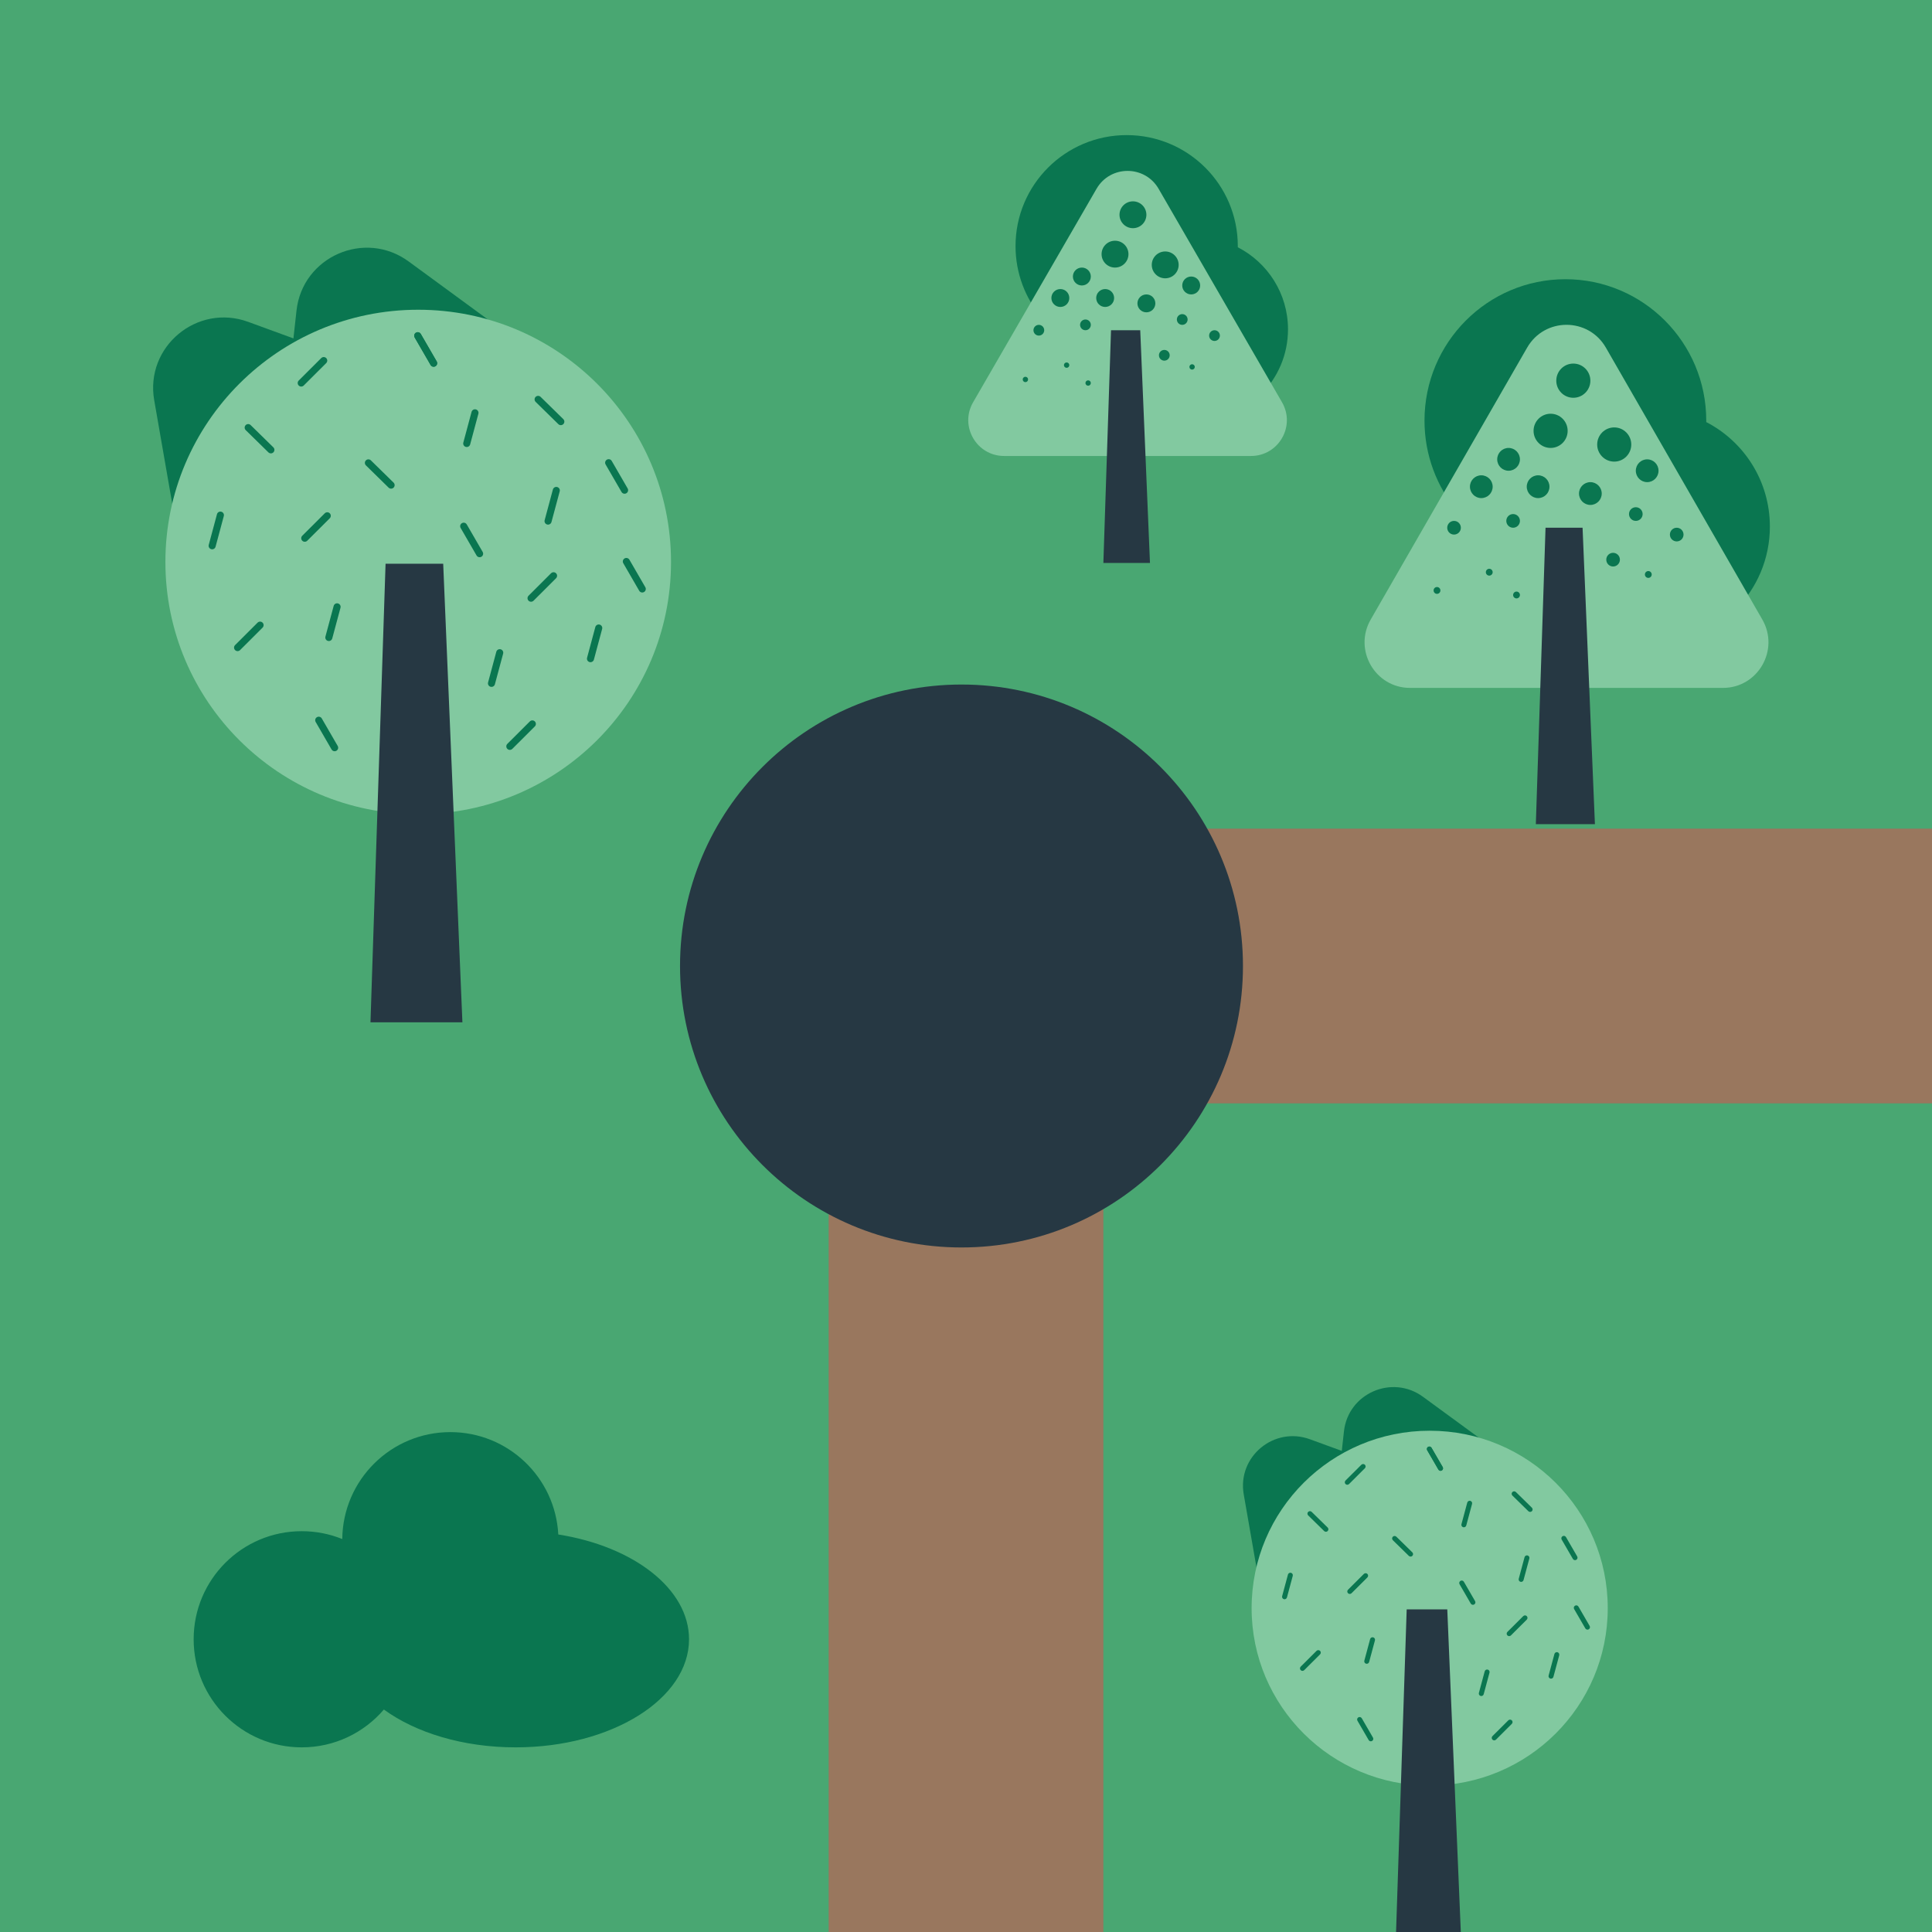<svg width="429" height="429" viewBox="0 0 429 429" fill="none" xmlns="http://www.w3.org/2000/svg">
<rect y="429" width="429" height="429" transform="rotate(-90 0 429)" fill="#49A772"/>
<rect x="184" y="429" width="245" height="61" transform="rotate(-90 184 429)" fill="#99775E"/>
<rect x="429" y="245" width="245" height="61" transform="rotate(180 429 245)" fill="#99775E"/>
<circle cx="213.5" cy="214.5" r="62.5" fill="#263843"/>
<path d="M274.854 54.907C274.855 54.819 274.855 54.732 274.855 54.644C274.855 41.034 263.807 30 250.177 30C236.548 30 225.5 41.034 225.5 54.644C225.5 66.774 234.275 76.857 245.832 78.908C248.329 87.399 256.191 93.598 265.501 93.598C276.822 93.598 286 84.433 286 73.128C286 65.186 281.472 58.301 274.854 54.907Z" fill="#0A7650"/>
<path d="M243.482 41.925C246.546 36.625 254.206 36.625 257.27 41.925L284.674 89.325C287.738 94.625 283.908 101.25 277.78 101.25H250.376H222.972C216.844 101.25 213.014 94.625 216.078 89.325L243.482 41.925Z" fill="#82C9A0"/>
<path d="M255.352 125H245.003L246.702 73.326H253.189L255.352 125Z" fill="#263843"/>
<path d="M250.575 56.433C250.575 58.08 249.239 59.414 247.59 59.414C245.941 59.414 244.605 58.08 244.605 56.433C244.605 54.787 245.941 53.452 247.59 53.452C249.239 53.452 250.575 54.787 250.575 56.433Z" fill="#0A7650"/>
<path d="M254.556 47.688C254.556 49.335 253.219 50.669 251.57 50.669C249.922 50.669 248.585 49.335 248.585 47.688C248.585 46.042 249.922 44.707 251.57 44.707C253.219 44.707 254.556 46.042 254.556 47.688Z" fill="#0A7650"/>
<path d="M261.72 58.818C261.72 60.464 260.384 61.799 258.735 61.799C257.086 61.799 255.75 60.464 255.75 58.818C255.75 57.172 257.086 55.837 258.735 55.837C260.384 55.837 261.72 57.172 261.72 58.818Z" fill="#0A7650"/>
<path d="M242.217 61.402C242.217 62.499 241.326 63.389 240.227 63.389C239.128 63.389 238.236 62.499 238.236 61.402C238.236 60.304 239.128 59.414 240.227 59.414C241.326 59.414 242.217 60.304 242.217 61.402Z" fill="#0A7650"/>
<path d="M247.391 66.171C247.391 67.269 246.5 68.159 245.401 68.159C244.302 68.159 243.411 67.269 243.411 66.171C243.411 65.074 244.302 64.184 245.401 64.184C246.5 64.184 247.391 65.074 247.391 66.171Z" fill="#0A7650"/>
<path d="M256.546 67.364C256.546 68.462 255.655 69.352 254.556 69.352C253.457 69.352 252.566 68.462 252.566 67.364C252.566 66.266 253.457 65.377 254.556 65.377C255.655 65.377 256.546 66.266 256.546 67.364Z" fill="#0A7650"/>
<path d="M266.497 63.389C266.497 64.487 265.606 65.377 264.506 65.377C263.407 65.377 262.516 64.487 262.516 63.389C262.516 62.291 263.407 61.402 264.506 61.402C265.606 61.402 266.497 62.291 266.497 63.389Z" fill="#0A7650"/>
<path d="M237.44 66.171C237.44 67.269 236.549 68.159 235.45 68.159C234.351 68.159 233.46 67.269 233.46 66.171C233.46 65.074 234.351 64.184 235.45 64.184C236.549 64.184 237.44 65.074 237.44 66.171Z" fill="#0A7650"/>
<path d="M242.217 72.134C242.217 72.793 241.682 73.326 241.023 73.326C240.363 73.326 239.829 72.793 239.829 72.134C239.829 71.475 240.363 70.941 241.023 70.941C241.682 70.941 242.217 71.475 242.217 72.134Z" fill="#0A7650"/>
<path d="M263.71 70.941C263.71 71.6 263.176 72.134 262.516 72.134C261.857 72.134 261.322 71.6 261.322 70.941C261.322 70.283 261.857 69.749 262.516 69.749C263.176 69.749 263.71 70.283 263.71 70.941Z" fill="#0A7650"/>
<path d="M259.73 78.891C259.73 79.55 259.195 80.084 258.536 80.084C257.877 80.084 257.342 79.55 257.342 78.891C257.342 78.233 257.877 77.699 258.536 77.699C259.195 77.699 259.73 78.233 259.73 78.891Z" fill="#0A7650"/>
<path d="M231.868 73.326C231.868 73.985 231.333 74.519 230.674 74.519C230.014 74.519 229.48 73.985 229.48 73.326C229.48 72.668 230.014 72.134 230.674 72.134C231.333 72.134 231.868 72.668 231.868 73.326Z" fill="#0A7650"/>
<path d="M270.875 74.519C270.875 75.177 270.34 75.711 269.681 75.711C269.021 75.711 268.487 75.177 268.487 74.519C268.487 73.86 269.021 73.326 269.681 73.326C270.34 73.326 270.875 73.86 270.875 74.519Z" fill="#0A7650"/>
<path d="M228.286 84.257C228.286 84.587 228.018 84.854 227.689 84.854C227.359 84.854 227.092 84.587 227.092 84.257C227.092 83.928 227.359 83.661 227.689 83.661C228.018 83.661 228.286 83.928 228.286 84.257Z" fill="#0A7650"/>
<path d="M242.217 85.052C242.217 85.382 241.949 85.648 241.62 85.648C241.29 85.648 241.023 85.382 241.023 85.052C241.023 84.723 241.29 84.456 241.62 84.456C241.949 84.456 242.217 84.723 242.217 85.052Z" fill="#0A7650"/>
<path d="M237.44 81.077C237.44 81.407 237.173 81.674 236.843 81.674C236.514 81.674 236.246 81.407 236.246 81.077C236.246 80.748 236.514 80.481 236.843 80.481C237.173 80.481 237.44 80.748 237.44 81.077Z" fill="#0A7650"/>
<path d="M265.302 81.475C265.302 81.804 265.035 82.071 264.705 82.071C264.376 82.071 264.108 81.804 264.108 81.475C264.108 81.146 264.376 80.879 264.705 80.879C265.035 80.879 265.302 81.146 265.302 81.475Z" fill="#0A7650"/>
<path d="M378.871 93.723C378.872 93.612 378.873 93.501 378.873 93.389C378.873 76.053 364.867 62 347.591 62C330.315 62 316.309 76.053 316.309 93.389C316.309 108.839 327.433 121.682 342.082 124.293C345.249 135.108 355.213 143.004 367.016 143.004C381.367 143.004 393 131.331 393 116.931C393 106.816 387.26 98.047 378.871 93.723Z" fill="#0A7650"/>
<path d="M339.104 77.188C342.988 70.438 352.698 70.438 356.582 77.188L391.32 137.562C395.204 144.312 390.349 152.75 382.581 152.75H347.843H313.106C305.338 152.75 300.483 144.312 304.367 137.562L339.104 77.188Z" fill="#82C9A0"/>
<path d="M354.15 183H341.032L343.186 117.184H351.409L354.15 183Z" fill="#263843"/>
<path d="M348.096 95.667C348.096 97.764 346.401 99.464 344.312 99.464C342.222 99.464 340.527 97.764 340.527 95.667C340.527 93.57 342.222 91.87 344.312 91.87C346.401 91.87 348.096 93.57 348.096 95.667Z" fill="#0A7650"/>
<path d="M353.141 84.529C353.141 86.626 351.447 88.326 349.357 88.326C347.267 88.326 345.573 86.626 345.573 84.529C345.573 82.432 347.267 80.732 349.357 80.732C351.447 80.732 353.141 82.432 353.141 84.529Z" fill="#0A7650"/>
<path d="M362.223 98.705C362.223 100.802 360.529 102.502 358.439 102.502C356.349 102.502 354.655 100.802 354.655 98.705C354.655 96.608 356.349 94.908 358.439 94.908C360.529 94.908 362.223 96.608 362.223 98.705Z" fill="#0A7650"/>
<path d="M337.5 101.996C337.5 103.394 336.371 104.527 334.977 104.527C333.584 104.527 332.455 103.394 332.455 101.996C332.455 100.598 333.584 99.464 334.977 99.464C336.371 99.464 337.5 100.598 337.5 101.996Z" fill="#0A7650"/>
<path d="M344.059 108.071C344.059 109.469 342.93 110.603 341.537 110.603C340.143 110.603 339.014 109.469 339.014 108.071C339.014 106.673 340.143 105.54 341.537 105.54C342.93 105.54 344.059 106.673 344.059 108.071Z" fill="#0A7650"/>
<path d="M355.664 109.59C355.664 110.988 354.534 112.121 353.141 112.121C351.748 112.121 350.618 110.988 350.618 109.59C350.618 108.192 351.748 107.059 353.141 107.059C354.534 107.059 355.664 108.192 355.664 109.59Z" fill="#0A7650"/>
<path d="M368.277 104.527C368.277 105.925 367.148 107.059 365.755 107.059C364.361 107.059 363.232 105.925 363.232 104.527C363.232 103.129 364.361 101.996 365.755 101.996C367.148 101.996 368.277 103.129 368.277 104.527Z" fill="#0A7650"/>
<path d="M331.446 108.071C331.446 109.469 330.316 110.603 328.923 110.603C327.53 110.603 326.4 109.469 326.4 108.071C326.4 106.673 327.53 105.54 328.923 105.54C330.316 105.54 331.446 106.673 331.446 108.071Z" fill="#0A7650"/>
<path d="M337.5 115.665C337.5 116.504 336.822 117.184 335.987 117.184C335.151 117.184 334.473 116.504 334.473 115.665C334.473 114.826 335.151 114.146 335.987 114.146C336.822 114.146 337.5 114.826 337.5 115.665Z" fill="#0A7650"/>
<path d="M364.746 114.146C364.746 114.985 364.068 115.665 363.232 115.665C362.396 115.665 361.718 114.985 361.718 114.146C361.718 113.308 362.396 112.628 363.232 112.628C364.068 112.628 364.746 113.308 364.746 114.146Z" fill="#0A7650"/>
<path d="M359.7 124.272C359.7 125.111 359.022 125.791 358.186 125.791C357.351 125.791 356.673 125.111 356.673 124.272C356.673 123.433 357.351 122.753 358.186 122.753C359.022 122.753 359.7 123.433 359.7 124.272Z" fill="#0A7650"/>
<path d="M324.382 117.184C324.382 118.023 323.704 118.703 322.868 118.703C322.032 118.703 321.355 118.023 321.355 117.184C321.355 116.345 322.032 115.665 322.868 115.665C323.704 115.665 324.382 116.345 324.382 117.184Z" fill="#0A7650"/>
<path d="M373.827 118.703C373.827 119.542 373.15 120.222 372.314 120.222C371.478 120.222 370.8 119.542 370.8 118.703C370.8 117.864 371.478 117.184 372.314 117.184C373.15 117.184 373.827 117.864 373.827 118.703Z" fill="#0A7650"/>
<path d="M319.841 131.107C319.841 131.526 319.502 131.866 319.084 131.866C318.666 131.866 318.328 131.526 318.328 131.107C318.328 130.687 318.666 130.347 319.084 130.347C319.502 130.347 319.841 130.687 319.841 131.107Z" fill="#0A7650"/>
<path d="M337.5 132.119C337.5 132.539 337.161 132.879 336.743 132.879C336.325 132.879 335.987 132.539 335.987 132.119C335.987 131.7 336.325 131.36 336.743 131.36C337.161 131.36 337.5 131.7 337.5 132.119Z" fill="#0A7650"/>
<path d="M331.446 127.056C331.446 127.476 331.107 127.816 330.689 127.816C330.271 127.816 329.932 127.476 329.932 127.056C329.932 126.637 330.271 126.297 330.689 126.297C331.107 126.297 331.446 126.637 331.446 127.056Z" fill="#0A7650"/>
<path d="M366.764 127.563C366.764 127.982 366.425 128.322 366.007 128.322C365.589 128.322 365.25 127.982 365.25 127.563C365.25 127.143 365.589 126.803 366.007 126.803C366.425 126.803 366.764 127.143 366.764 127.563Z" fill="#0A7650"/>
<path d="M90.74 58.057C80.996 50.92 67.162 56.983 65.838 68.969L65.157 75.144L55.118 71.472C43.769 67.32 32.171 76.982 34.242 88.864L42.193 134.484C44.264 146.366 58.45 151.555 67.728 143.825L83.476 130.706L125.175 112.432C136.242 107.582 137.897 92.598 128.153 85.461L90.74 58.057Z" fill="#0A7650"/>
<path d="M149 124.781C149 155.712 123.867 180.786 92.863 180.786C61.86 180.786 36.727 155.712 36.727 124.781C36.727 93.851 61.86 68.777 92.863 68.777C123.867 68.777 149 93.851 149 124.781Z" fill="#82C9A0"/>
<path d="M102.677 227H82.264L85.615 125.173H98.412L102.677 227Z" fill="#263843"/>
<path d="M86.27 85.03C87.63 82.68 91.03 82.68 92.39 85.03C93.75 87.38 92.05 90.317 89.33 90.317C86.611 90.317 84.911 87.38 86.27 85.03Z" fill="#82C9A0"/>
<path d="M118.94 89.242C118.631 88.938 118.626 88.442 118.93 88.134C119.234 87.825 119.731 87.821 120.041 88.124L125.081 93.065C125.39 93.368 125.394 93.865 125.09 94.173C124.786 94.482 124.289 94.486 123.98 94.183L118.94 89.242Z" fill="#0A7650"/>
<path d="M81.254 103.341C80.945 103.037 80.94 102.542 81.244 102.233C81.548 101.924 82.045 101.92 82.354 102.223L87.394 107.164C87.704 107.468 87.708 107.964 87.404 108.272C87.1 108.581 86.603 108.585 86.294 108.282L81.254 103.341Z" fill="#0A7650"/>
<path d="M54.559 95.508C54.25 95.205 54.246 94.709 54.55 94.4C54.854 94.092 55.351 94.087 55.66 94.391L60.7 99.332C61.009 99.635 61.014 100.131 60.71 100.439C60.406 100.748 59.909 100.752 59.599 100.449L54.559 95.508Z" fill="#0A7650"/>
<path d="M72.113 113.978C72.42 113.672 72.917 113.672 73.224 113.978C73.53 114.284 73.53 114.779 73.224 115.085L68.227 120.07C67.92 120.376 67.423 120.376 67.117 120.07C66.81 119.764 66.81 119.268 67.117 118.962L72.113 113.978Z" fill="#0A7650"/>
<path d="M117.651 160.191C117.957 159.886 118.454 159.886 118.761 160.191C119.068 160.497 119.068 160.993 118.761 161.299L113.764 166.284C113.458 166.59 112.961 166.59 112.654 166.284C112.348 165.978 112.348 165.482 112.654 165.176L117.651 160.191Z" fill="#0A7650"/>
<path d="M71.328 79.513C71.635 79.207 72.132 79.207 72.438 79.513C72.745 79.819 72.745 80.315 72.438 80.621L67.442 85.606C67.135 85.912 66.638 85.912 66.332 85.606C66.025 85.3 66.025 84.804 66.332 84.498L71.328 79.513Z" fill="#0A7650"/>
<path d="M104.709 91.465C104.822 91.047 105.252 90.799 105.671 90.911C106.09 91.023 106.338 91.453 106.226 91.871L104.397 98.68C104.285 99.098 103.855 99.346 103.436 99.234C103.017 99.122 102.768 98.692 102.881 98.275L104.709 91.465Z" fill="#0A7650"/>
<path d="M74.09 134.546C74.202 134.128 74.632 133.88 75.051 133.992C75.47 134.104 75.719 134.533 75.606 134.951L73.777 141.761C73.665 142.178 73.235 142.426 72.816 142.314C72.397 142.202 72.148 141.773 72.261 141.355L74.09 134.546Z" fill="#0A7650"/>
<path d="M110.205 144.728C110.318 144.311 110.748 144.063 111.167 144.175C111.586 144.287 111.834 144.716 111.722 145.134L109.893 151.943C109.781 152.361 109.351 152.609 108.932 152.497C108.513 152.385 108.264 151.956 108.377 151.538L110.205 144.728Z" fill="#0A7650"/>
<path d="M122.767 108.697C122.88 108.28 123.31 108.032 123.729 108.144C124.148 108.255 124.396 108.685 124.284 109.103L122.455 115.912C122.343 116.33 121.913 116.578 121.494 116.466C121.075 116.354 120.826 115.925 120.939 115.507L122.767 108.697Z" fill="#0A7650"/>
<path d="M48.18 114.18C48.292 113.763 48.723 113.515 49.142 113.627C49.561 113.738 49.809 114.168 49.697 114.586L47.868 121.395C47.756 121.813 47.325 122.061 46.907 121.949C46.488 121.837 46.239 121.408 46.351 120.99L48.18 114.18Z" fill="#0A7650"/>
<path d="M132.189 139.245C132.301 138.828 132.732 138.58 133.151 138.692C133.569 138.804 133.818 139.233 133.706 139.651L131.877 146.46C131.765 146.878 131.334 147.126 130.915 147.014C130.496 146.902 130.248 146.473 130.36 146.055L132.189 139.245Z" fill="#0A7650"/>
<path d="M138.401 125.068C138.184 124.693 138.313 124.214 138.688 123.998C139.064 123.782 139.544 123.91 139.761 124.285L143.294 130.39C143.511 130.765 143.382 131.244 143.006 131.46C142.631 131.676 142.151 131.548 141.934 131.173L138.401 125.068Z" fill="#0A7650"/>
<path d="M134.475 103.136C134.258 102.762 134.387 102.282 134.762 102.066C135.138 101.85 135.618 101.978 135.835 102.353L139.368 108.458C139.585 108.833 139.456 109.312 139.081 109.528C138.705 109.744 138.225 109.616 138.008 109.241L134.475 103.136Z" fill="#0A7650"/>
<path d="M92.078 74.938C91.861 74.563 91.99 74.084 92.366 73.868C92.741 73.652 93.221 73.78 93.438 74.155L96.971 80.26C97.188 80.634 97.059 81.113 96.684 81.33C96.308 81.546 95.828 81.418 95.611 81.043L92.078 74.938Z" fill="#0A7650"/>
<path d="M92.078 74.938C91.861 74.563 91.99 74.084 92.366 73.868C92.741 73.652 93.221 73.78 93.438 74.155L96.971 80.26C97.188 80.634 97.059 81.113 96.684 81.33C96.308 81.546 95.828 81.418 95.611 81.043L92.078 74.938Z" fill="#0A7650"/>
<path d="M102.285 117.235C102.068 116.861 102.197 116.382 102.572 116.165C102.948 115.949 103.428 116.077 103.645 116.452L107.178 122.557C107.395 122.932 107.266 123.411 106.89 123.627C106.515 123.843 106.035 123.715 105.818 123.34L102.285 117.235Z" fill="#0A7650"/>
<path d="M70.095 160.316C69.878 159.941 70.006 159.462 70.382 159.246C70.757 159.03 71.238 159.158 71.454 159.533L74.987 165.638C75.204 166.012 75.076 166.491 74.7 166.708C74.325 166.924 73.844 166.796 73.628 166.421L70.095 160.316Z" fill="#0A7650"/>
<path d="M57.196 138.259C57.502 137.954 57.999 137.954 58.306 138.259C58.613 138.565 58.613 139.061 58.306 139.367L53.31 144.352C53.003 144.658 52.506 144.658 52.199 144.352C51.893 144.046 51.893 143.55 52.199 143.244L57.196 138.259Z" fill="#0A7650"/>
<path d="M122.361 127.293C122.668 126.988 123.165 126.988 123.472 127.293C123.778 127.599 123.778 128.095 123.472 128.401L118.475 133.386C118.169 133.692 117.672 133.692 117.365 133.386C117.058 133.08 117.058 132.584 117.365 132.278L122.361 127.293Z" fill="#0A7650"/>
<path d="M315.964 310.151C309.101 305.13 299.357 309.395 298.425 317.827L297.945 322.171L290.874 319.588C282.881 316.667 274.712 323.464 276.17 331.823L281.771 363.916C283.229 372.275 293.221 375.925 299.757 370.487L310.848 361.258L340.219 348.403C348.014 344.991 349.179 334.45 342.317 329.429L315.964 310.151Z" fill="#0A7650"/>
<path d="M357 357.09C357 378.85 339.297 396.489 317.46 396.489C295.623 396.489 277.92 378.85 277.92 357.09C277.92 335.331 295.623 317.692 317.46 317.692C339.297 317.692 357 335.331 357 357.09Z" fill="#82C9A0"/>
<path d="M324.373 429H309.995L312.355 357.366H321.368L324.373 429Z" fill="#263843"/>
<path d="M312.817 329.126C313.774 327.472 316.169 327.472 317.127 329.126C318.085 330.779 316.887 332.845 314.972 332.845C313.056 332.845 311.859 330.779 312.817 329.126Z" fill="#82C9A0"/>
<path d="M335.827 332.089C335.609 331.875 335.606 331.526 335.82 331.309C336.035 331.092 336.385 331.089 336.602 331.303L340.152 334.779C340.37 334.992 340.373 335.341 340.159 335.558C339.945 335.775 339.595 335.778 339.377 335.565L335.827 332.089Z" fill="#0A7650"/>
<path d="M309.283 342.007C309.065 341.794 309.062 341.445 309.276 341.228C309.49 341.011 309.84 341.008 310.058 341.221L313.608 344.697C313.826 344.91 313.829 345.259 313.615 345.476C313.401 345.693 313.051 345.696 312.833 345.483L309.283 342.007Z" fill="#0A7650"/>
<path d="M290.481 336.497C290.263 336.284 290.26 335.935 290.474 335.718C290.688 335.5 291.038 335.497 291.256 335.711L294.806 339.187C295.024 339.4 295.027 339.749 294.813 339.966C294.599 340.183 294.249 340.186 294.031 339.973L290.481 336.497Z" fill="#0A7650"/>
<path d="M302.845 349.49C303.061 349.275 303.411 349.275 303.627 349.49C303.843 349.705 303.843 350.054 303.627 350.269L300.108 353.776C299.892 353.991 299.542 353.991 299.326 353.776C299.11 353.561 299.11 353.212 299.326 352.997L302.845 349.49Z" fill="#0A7650"/>
<path d="M334.919 382.001C335.135 381.786 335.485 381.786 335.701 382.001C335.917 382.216 335.917 382.565 335.701 382.78L332.182 386.287C331.966 386.502 331.616 386.502 331.4 386.287C331.184 386.072 331.184 385.723 331.4 385.508L334.919 382.001Z" fill="#0A7650"/>
<path d="M302.292 325.245C302.508 325.03 302.858 325.03 303.074 325.245C303.29 325.46 303.29 325.809 303.074 326.024L299.555 329.531C299.339 329.746 298.989 329.746 298.773 329.531C298.557 329.316 298.557 328.967 298.773 328.751L302.292 325.245Z" fill="#0A7650"/>
<path d="M325.804 333.653C325.883 333.359 326.186 333.184 326.481 333.263C326.776 333.342 326.951 333.644 326.872 333.938L325.584 338.728C325.505 339.022 325.202 339.197 324.907 339.118C324.612 339.039 324.437 338.737 324.516 338.443L325.804 333.653Z" fill="#0A7650"/>
<path d="M304.237 363.96C304.316 363.666 304.619 363.491 304.914 363.57C305.209 363.649 305.384 363.951 305.305 364.245L304.017 369.035C303.938 369.329 303.635 369.503 303.34 369.425C303.045 369.346 302.87 369.044 302.949 368.75L304.237 363.96Z" fill="#0A7650"/>
<path d="M329.675 371.123C329.754 370.829 330.057 370.655 330.352 370.733C330.647 370.812 330.822 371.114 330.743 371.408L329.455 376.198C329.376 376.492 329.073 376.667 328.778 376.588C328.483 376.509 328.308 376.207 328.387 375.913L329.675 371.123Z" fill="#0A7650"/>
<path d="M338.523 345.775C338.602 345.482 338.905 345.307 339.2 345.386C339.495 345.465 339.671 345.767 339.591 346.061L338.303 350.851C338.224 351.145 337.921 351.319 337.626 351.241C337.331 351.162 337.156 350.86 337.235 350.566L338.523 345.775Z" fill="#0A7650"/>
<path d="M285.988 349.633C286.067 349.339 286.37 349.164 286.665 349.243C286.96 349.322 287.135 349.624 287.056 349.918L285.768 354.708C285.689 355.002 285.386 355.177 285.091 355.098C284.796 355.019 284.621 354.717 284.7 354.423L285.988 349.633Z" fill="#0A7650"/>
<path d="M345.159 367.266C345.238 366.972 345.541 366.797 345.836 366.876C346.132 366.955 346.307 367.257 346.228 367.551L344.939 372.341C344.86 372.635 344.557 372.81 344.262 372.731C343.967 372.652 343.792 372.35 343.871 372.056L345.159 367.266Z" fill="#0A7650"/>
<path d="M349.534 357.292C349.382 357.029 349.472 356.692 349.737 356.539C350.001 356.387 350.34 356.478 350.492 356.741L352.981 361.036C353.134 361.299 353.043 361.636 352.778 361.789C352.514 361.941 352.176 361.851 352.023 361.587L349.534 357.292Z" fill="#0A7650"/>
<path d="M346.769 341.863C346.617 341.6 346.707 341.263 346.972 341.11C347.236 340.958 347.575 341.049 347.727 341.312L350.216 345.607C350.368 345.871 350.278 346.208 350.013 346.36C349.749 346.512 349.411 346.422 349.258 346.158L346.769 341.863Z" fill="#0A7650"/>
<path d="M316.907 322.026C316.755 321.763 316.845 321.426 317.11 321.273C317.374 321.121 317.712 321.211 317.865 321.475L320.354 325.77C320.506 326.033 320.416 326.37 320.151 326.523C319.887 326.675 319.548 326.585 319.396 326.321L316.907 322.026Z" fill="#0A7650"/>
<path d="M316.907 322.026C316.755 321.763 316.845 321.426 317.11 321.273C317.374 321.121 317.712 321.211 317.865 321.475L320.354 325.77C320.506 326.033 320.416 326.37 320.151 326.523C319.887 326.675 319.548 326.585 319.396 326.321L316.907 322.026Z" fill="#0A7650"/>
<path d="M324.096 351.782C323.944 351.518 324.034 351.181 324.299 351.029C324.563 350.877 324.901 350.967 325.054 351.231L327.543 355.526C327.695 355.789 327.605 356.126 327.34 356.278C327.076 356.431 326.738 356.34 326.585 356.077L324.096 351.782Z" fill="#0A7650"/>
<path d="M301.423 382.089C301.27 381.825 301.361 381.488 301.626 381.336C301.89 381.184 302.228 381.274 302.381 381.537L304.869 385.832C305.022 386.096 304.932 386.433 304.667 386.585C304.403 386.737 304.064 386.647 303.912 386.383L301.423 382.089Z" fill="#0A7650"/>
<path d="M292.338 366.572C292.554 366.357 292.904 366.357 293.12 366.572C293.336 366.787 293.336 367.136 293.12 367.351L289.601 370.858C289.385 371.073 289.035 371.073 288.819 370.858C288.603 370.643 288.603 370.294 288.819 370.079L292.338 366.572Z" fill="#0A7650"/>
<path d="M338.237 358.858C338.453 358.642 338.803 358.642 339.019 358.858C339.235 359.073 339.235 359.422 339.019 359.637L335.5 363.144C335.284 363.359 334.934 363.359 334.718 363.144C334.502 362.928 334.502 362.58 334.718 362.364L338.237 358.858Z" fill="#0A7650"/>
<path fill-rule="evenodd" clip-rule="evenodd" d="M123.967 340.731C123.307 328.066 112.829 318 100 318C86.83 318 76.138 328.608 76.001 341.745C73.222 340.62 70.183 340 67 340C53.745 340 43 350.745 43 364C43 377.255 53.745 388 67 388C74.3 388 80.838 384.741 85.24 379.599C92.301 384.741 102.79 388 114.5 388C135.763 388 153 377.255 153 364C153 352.782 140.652 343.361 123.967 340.731Z" fill="#0A7650"/>
</svg>

